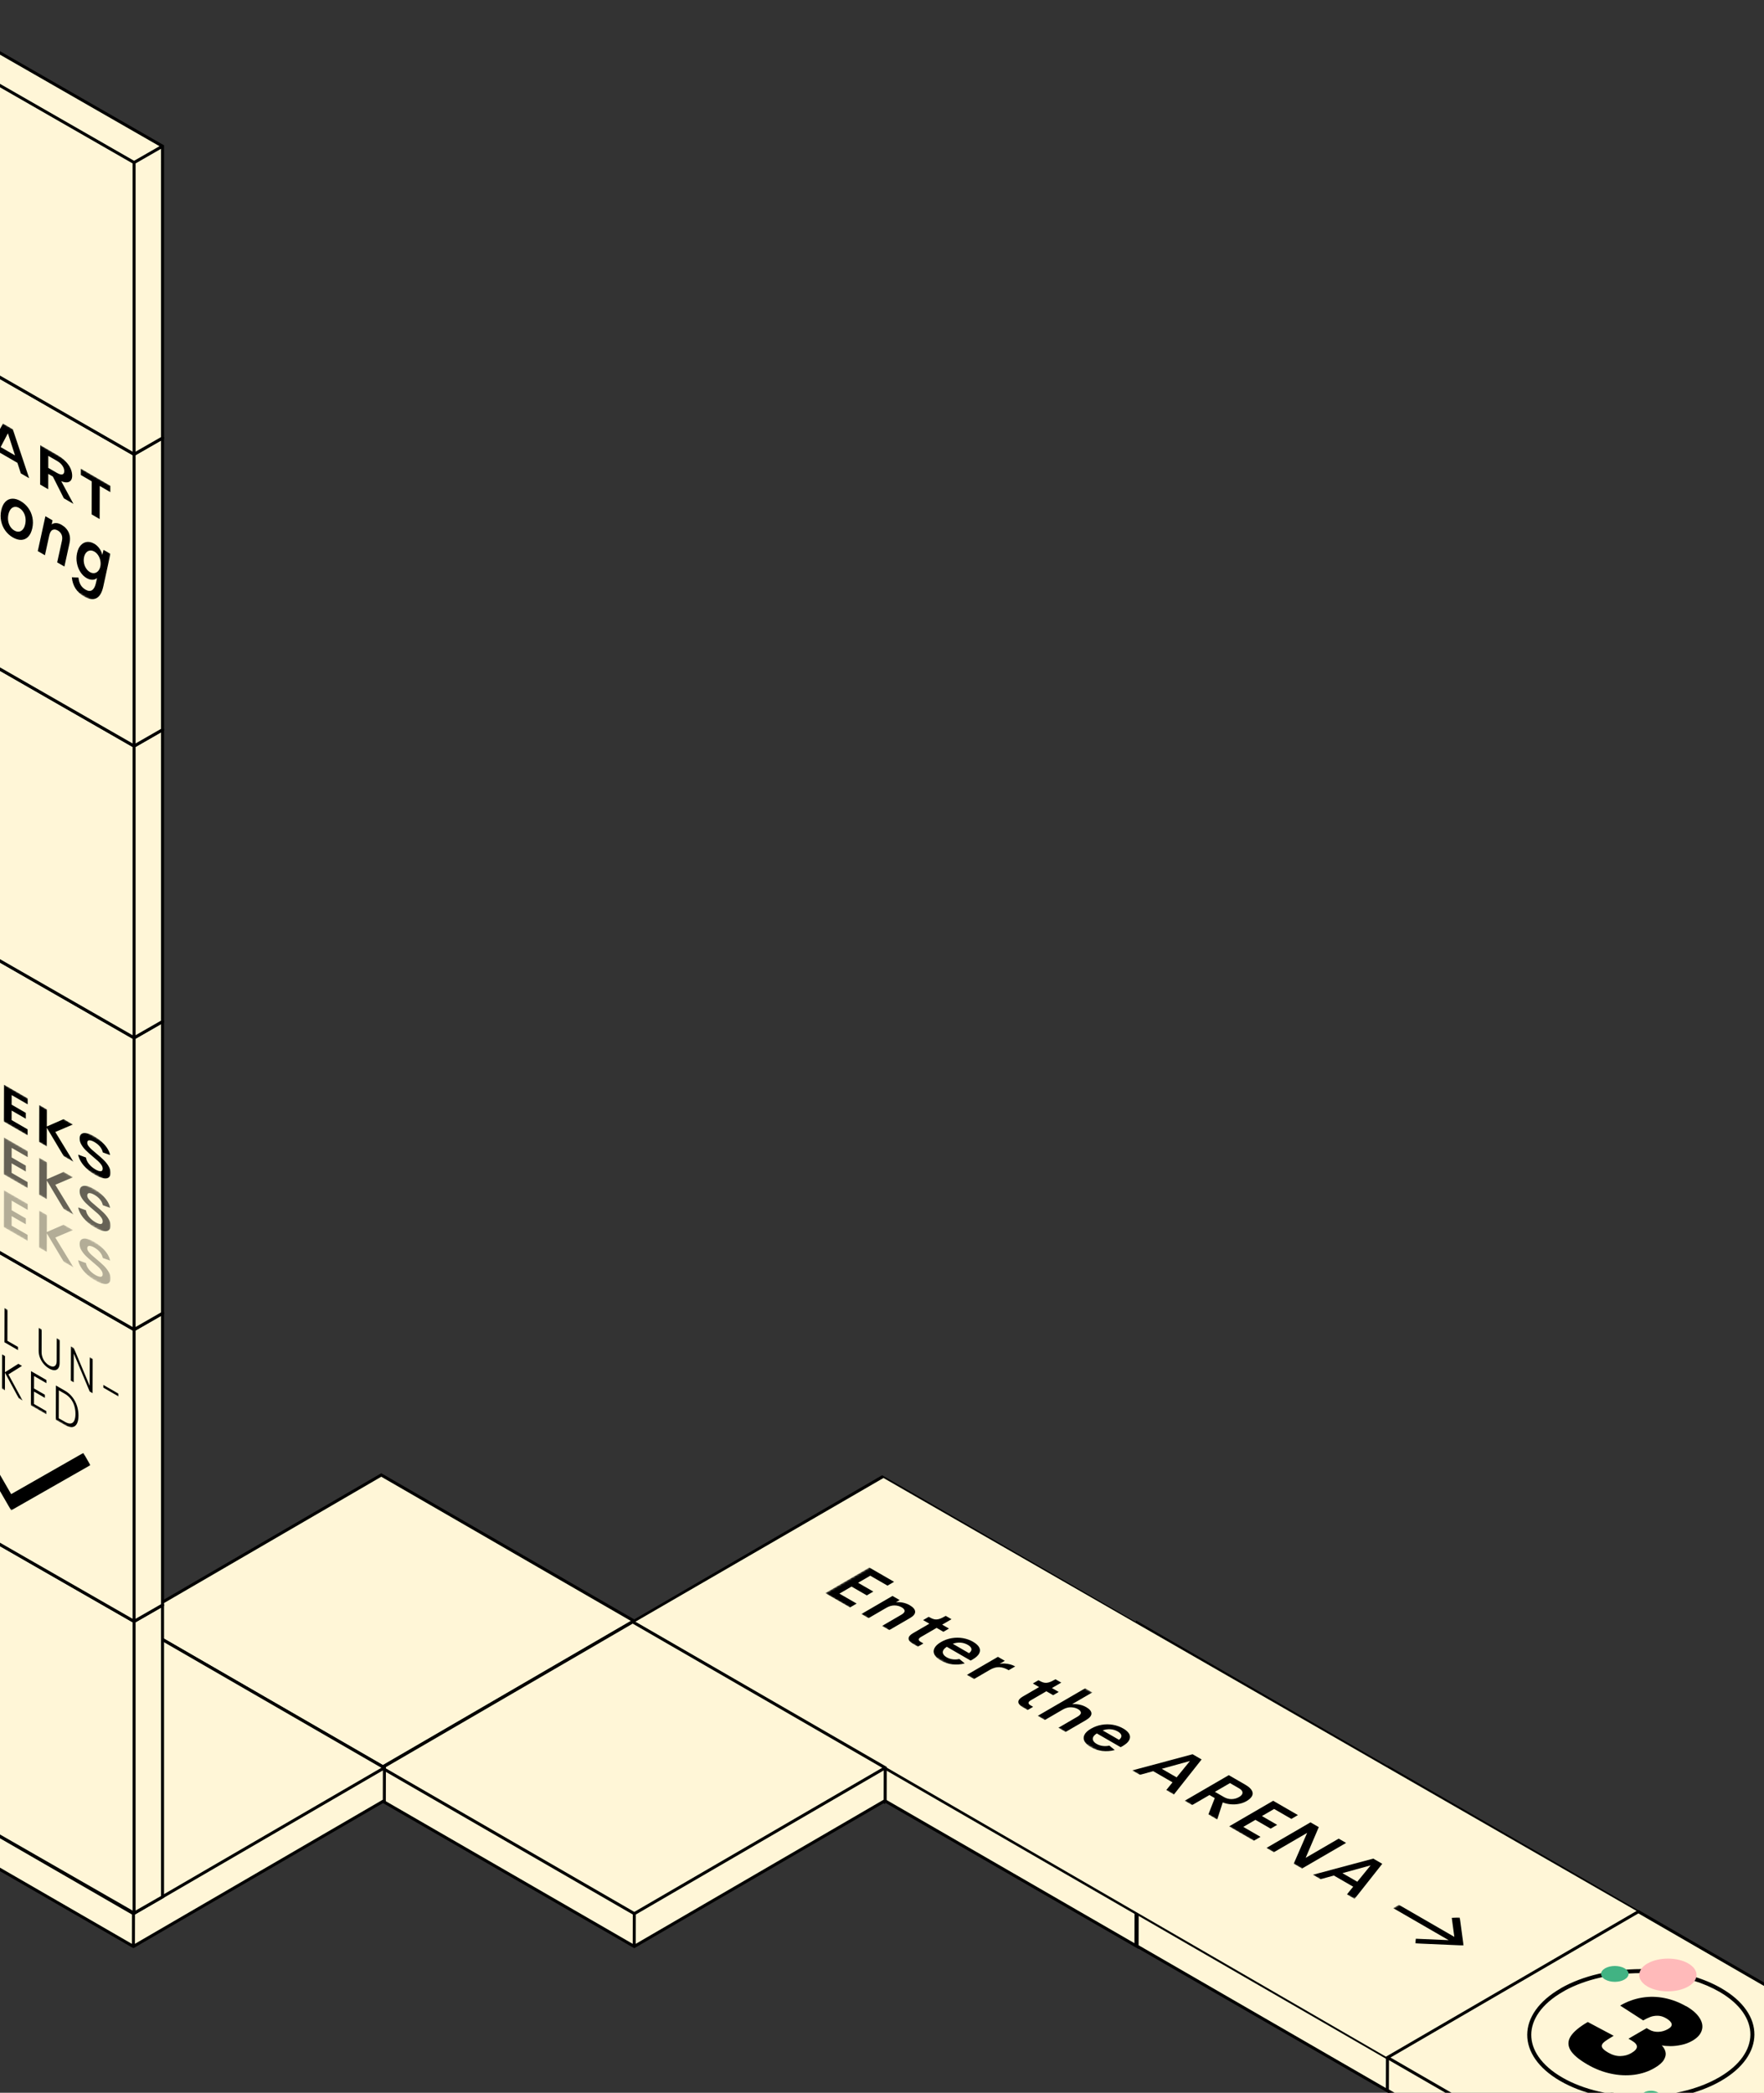 <svg width="100%" height="100%" viewBox="60 0 877 1040" fill="none" xmlns="http://www.w3.org/2000/svg">
<rect x="60" y="0" width="877" height="1040" fill="#333333" stroke="none"/>
<path d="M861.507 960.98L875.643 952.865L1000.8 1024.65L986.66 1032.77L861.507 960.98Z" fill="#FFF6D7"/>
<path d="M986.66 1032.77L1000.8 1024.65L1000.8 1169.65L986.662 1177.75L986.66 1032.77Z" fill="#FFF6D7"/>
<path d="M861.5 960.98L986.66 1032.77L986.662 1177.75L861.5 1105.97L861.5 960.98Z" fill="#FFF6D7"/>
<path fill-rule="evenodd" clip-rule="evenodd" d="M875.643 952L861.503 960.117L860.75 959.685V960.55L860 960.98L860.75 961.41L860.75 1106.4L986.662 1178.62L1001.55 1170.08L1001.55 1024.22L875.643 952ZM986.66 1031.91L863.014 960.98L875.643 953.729L999.298 1024.65L986.66 1031.91ZM1000.05 1025.95L1000.05 1169.21L987.412 1176.46L987.41 1033.21L1000.05 1025.95ZM985.91 1033.21L985.912 1176.46L862.25 1105.53L862.25 962.275L985.91 1033.21Z" fill="black"/>
<path d="M499.361 878.99L499.321 895.3L373.751 822.8L373.801 806.5L499.361 878.99Z" fill="#FFF6D7"/>
<path d="M625.361 950.99L625.321 967.3L499.751 894.8L499.801 878.5L625.361 950.99Z" fill="#FFF6D7"/>
<path d="M875.111 950.5L875.071 966.8L750.321 1039.3L750.361 1022.99L875.111 950.5Z" fill="#FFF6D7"/>
<path d="M750.361 1022.99L750.321 1039.3L624.751 966.8L624.801 950.5L750.361 1022.99Z" fill="#FFF6D7"/>
<path fill-rule="evenodd" clip-rule="evenodd" d="M498.55 733.133L624.486 805.851L623.736 807.15L498.553 734.867L375.298 806.498L499.053 877.946L499.055 877.203L624.055 949.37L624.055 949.203L750.36 1022.12L873.615 950.502L749.813 879.017L749.736 879.15L624.176 806.65L624.926 805.351L749.85 877.483L749.926 877.351L875.862 950.068L875.82 967.232L750.323 1040.17L626.069 968.427L626.068 968.597L500.07 895.85L500.068 896.597L373 823.232L373.053 806.068L498.55 733.133ZM498.61 879.422L374.547 807.797L374.503 822.368L498.575 894.003L498.61 879.422ZM500.503 894.368L624.005 965.674L624.049 951.099L500.547 879.797L500.503 894.368ZM626.073 966.697L749.575 1038L749.61 1023.42L626.109 952.121L626.073 966.697ZM751.11 1023.42L751.075 1037.99L874.322 966.368L874.358 951.805L751.11 1023.42Z" fill="black"/>
<path d="M874.251 950L749.751 1022.5L375.751 806L499.251 734.5L874.251 950Z" fill="#FFF6D7"/>
<path d="M1000.11 1022.5L1000.07 1038.8L875.321 1111.3L875.361 1094.99L1000.11 1022.5Z" fill="#FFF6D7"/>
<path d="M875.361 1094.99L875.321 1111.3L749.751 1038.8L749.801 1022.5L875.361 1094.99Z" fill="#FFF6D7"/>
<path d="M1000.11 1022.5L875.361 1094.99L749.801 1022.5L874.551 950L1000.11 1022.5Z" fill="#FFF6D7"/>
<path fill-rule="evenodd" clip-rule="evenodd" d="M874.55 949.133L1000.86 1022.07L1000.82 1039.23L875.323 1112.17L749 1039.23L749.053 1022.07L874.55 949.133ZM874.553 950.867L751.298 1022.5L875.36 1094.12L998.615 1022.5L874.553 950.867ZM999.358 1023.81L876.11 1095.42L876.075 1109.99L999.322 1038.37L999.358 1023.81ZM874.575 1110L874.61 1095.42L750.547 1023.8L750.503 1038.37L874.575 1110Z" fill="black"/>
<path d="M375.111 805.5L375.071 821.8L250.321 894.3L250.361 877.99L375.111 805.5Z" fill="#FFF6D7"/>
<path d="M250.361 877.99L250.321 894.3L124.751 821.8L124.801 805.5L250.361 877.99Z" fill="#FFF6D7"/>
<path d="M375.111 805.5L250.361 877.99L124.801 805.5L249.551 733L375.111 805.5Z" fill="#FFF6D7"/>
<path fill-rule="evenodd" clip-rule="evenodd" d="M249.55 732.133L375.862 805.068L375.82 822.232L250.323 895.167L124 822.232L124.053 805.068L249.55 732.133ZM249.553 733.867L126.298 805.498L250.36 877.123L373.615 805.502L249.553 733.867ZM374.358 806.805L251.11 878.422L251.075 892.995L374.322 821.368L374.358 806.805ZM249.575 893.003L249.61 878.422L125.547 806.797L125.503 821.368L249.575 893.003Z" fill="black"/>
<path d="M500.111 878.5L500.071 894.8L375.321 967.3L375.361 950.99L500.111 878.5Z" fill="#FFF6D7"/>
<path d="M375.361 950.99L375.321 967.3L249.751 894.8L249.801 878.5L375.361 950.99Z" fill="#FFF6D7"/>
<path d="M500.111 878.5L375.361 950.99L249.801 878.5L374.551 806L500.111 878.5Z" fill="#FFF6D7"/>
<path fill-rule="evenodd" clip-rule="evenodd" d="M374.55 805.133L500.862 878.068L500.82 895.232L375.323 968.167L249 895.232L249.053 878.068L374.55 805.133ZM374.553 806.867L251.298 878.498L375.36 950.123L498.615 878.502L374.553 806.867ZM499.358 879.805L376.11 951.422L376.075 965.995L499.322 894.368L499.358 879.805ZM374.575 966.003L374.61 951.422L250.547 879.797L250.503 894.368L374.575 966.003Z" fill="black"/>
<path d="M251.111 878.5L251.071 894.8L126.321 967.3L126.361 950.99L251.111 878.5Z" fill="#FFF6D7"/>
<path d="M126.361 950.99L126.321 967.3L0.751 894.8L0.801 878.5L126.361 950.99Z" fill="#FFF6D7"/>
<path d="M251.111 878.5L126.361 950.99L0.801 878.5L125.551 806L251.111 878.5Z" fill="#FFF6D7"/>
<path fill-rule="evenodd" clip-rule="evenodd" d="M125.55 805.133L251.862 878.068L251.82 895.232L126.323 968.167L0 895.232L0.053 878.068L125.55 805.133ZM125.553 806.867L2.298 878.498L126.36 950.123L249.615 878.502L125.553 806.867ZM250.358 879.805L127.11 951.422L127.075 965.995L250.322 894.368L250.358 879.805ZM125.575 966.003L125.61 951.422L1.547 879.797L1.503 894.368L125.575 966.003Z" fill="black"/>
<path d="M1.507 733.98L15.643 725.865L140.805 797.651L126.66 805.772L1.507 733.98Z" fill="#FFF6D7"/>
<path d="M126.66 805.772L140.805 797.651L140.803 942.648L126.662 950.755L126.66 805.772Z" fill="#FFF6D7"/>
<path d="M1.5 733.98L126.66 805.772L126.662 950.755L1.5 878.968L1.5 733.98Z" fill="#FFF6D7"/>
<path fill-rule="evenodd" clip-rule="evenodd" d="M15.643 725L1.503 733.117L0.75 732.685V733.55L1.52588e-05 733.98L0.75 734.41L0.75 879.403L126.662 951.619L141.553 943.083L141.555 797.217L15.643 725ZM126.66 804.907L3.014 733.98L15.643 726.729L139.298 797.652L126.66 804.907ZM140.055 798.947L140.053 942.214L127.412 949.46L127.41 806.206L140.055 798.947ZM125.91 806.206L125.912 949.46L2.25 878.534L2.25 735.275L125.91 806.206Z" fill="black"/>
<path d="M1.507 588.98L15.643 580.865L140.805 652.651L126.66 660.772L1.507 588.98Z" fill="#FFF6D7"/>
<path d="M126.66 660.772L140.805 652.651L140.803 797.648L126.662 805.755L126.66 660.772Z" fill="#FFF6D7"/>
<path d="M1.5 588.98L126.66 660.772L126.662 805.755L1.5 733.968L1.5 588.98Z" fill="#FFF6D7"/>
<path fill-rule="evenodd" clip-rule="evenodd" d="M15.643 580L1.503 588.117L0.75 587.685V588.55L1.52588e-05 588.98L0.75 589.41L0.75 734.403L126.662 806.619L141.553 798.083L141.555 652.217L15.643 580ZM126.66 659.907L3.014 588.98L15.643 581.729L139.298 652.652L126.66 659.907ZM140.055 653.947L140.053 797.214L127.412 804.46L127.41 661.206L140.055 653.947ZM125.91 661.206L125.912 804.46L2.25 733.534L2.25 590.275L125.91 661.206Z" fill="black"/>
<path d="M1.507 443.98L15.643 435.865L140.805 507.651L126.66 515.772L1.507 443.98Z" fill="#FFF6D7"/>
<path d="M126.66 515.772L140.805 507.651L140.803 652.648L126.662 660.755L126.66 515.772Z" fill="#FFF6D7"/>
<path d="M1.5 443.98L126.66 515.772L126.662 660.755L1.5 588.968L1.5 443.98Z" fill="#FFF6D7"/>
<path fill-rule="evenodd" clip-rule="evenodd" d="M15.643 435L1.503 443.117L0.75 442.685V443.55L1.52588e-05 443.98L0.75 444.41L0.75 589.403L126.662 661.619L141.553 653.083L141.555 507.217L15.643 435ZM126.66 514.907L3.014 443.98L15.643 436.729L139.298 507.652L126.66 514.907ZM140.055 508.947L140.053 652.214L127.412 659.46L127.41 516.206L140.055 508.947ZM125.91 516.206L125.912 659.46L2.25 588.534L2.25 445.275L125.91 516.206Z" fill="black"/>
<path d="M1.507 298.98L15.643 290.865L140.805 362.651L126.66 370.772L1.507 298.98Z" fill="#FFF6D7"/>
<path d="M126.66 370.772L140.805 362.651L140.803 507.648L126.662 515.755L126.66 370.772Z" fill="#FFF6D7"/>
<path d="M1.5 298.98L126.66 370.772L126.662 515.755L1.5 443.968L1.5 298.98Z" fill="#FFF6D7"/>
<path fill-rule="evenodd" clip-rule="evenodd" d="M15.643 290L1.503 298.117L0.75 297.685V298.55L1.52588e-05 298.98L0.75 299.41L0.75 444.403L126.662 516.619L141.553 508.083L141.555 362.217L15.643 290ZM126.66 369.907L3.014 298.98L15.643 291.729L139.298 362.652L126.66 369.907ZM140.055 363.947L140.053 507.214L127.412 514.46L127.41 371.206L140.055 363.947ZM125.91 371.206L125.912 514.46L2.25 443.534L2.25 300.275L125.91 371.206Z" fill="black"/>
<path d="M1.507 153.98L15.643 145.865L140.805 217.651L126.66 225.772L1.507 153.98Z" fill="#FFF6D7"/>
<path d="M126.66 225.772L140.805 217.651L140.803 362.648L126.662 370.755L126.66 225.772Z" fill="#FFF6D7"/>
<path d="M1.5 153.98L126.66 225.772L126.662 370.755L1.5 298.968L1.5 153.98Z" fill="#FFF6D7"/>
<path fill-rule="evenodd" clip-rule="evenodd" d="M15.643 145L1.503 153.117L0.75 152.685V153.55L1.52588e-05 153.98L0.75 154.41L0.75 299.403L126.662 371.619L141.553 363.083L141.555 217.217L15.643 145ZM126.66 224.907L3.014 153.98L15.643 146.729L139.298 217.652L126.66 224.907ZM140.055 218.947L140.053 362.214L127.412 369.46L127.41 226.206L140.055 218.947ZM125.91 226.206L125.912 369.46L2.25 298.534L2.25 155.275L125.91 226.206Z" fill="black"/>
<path d="M1.507 8.98L15.643 0.865L140.805 72.651L126.66 80.772L1.507 8.98Z" fill="#FFF6D7"/>
<path d="M126.66 80.772L140.805 72.651L140.803 217.648L126.662 225.755L126.66 80.772Z" fill="#FFF6D7"/>
<path d="M1.5 8.98L126.66 80.772L126.662 225.755L1.5 153.968L1.5 8.98Z" fill="#FFF6D7"/>
<path fill-rule="evenodd" clip-rule="evenodd" d="M15.643 0L1.503 8.117L0.75 7.685V8.55L1.52588e-05 8.98L0.75 9.41L0.75 154.403L126.662 226.619L141.553 218.083L141.555 72.217L15.643 0ZM126.66 79.907L3.014 8.98L15.643 1.729L139.298 72.652L126.66 79.907ZM140.055 73.947L140.053 217.214L127.412 224.46L127.41 81.206L140.055 73.947ZM125.91 81.206L125.912 224.46L2.25 153.534L2.25 10.275L125.91 81.206Z" fill="black"/>
<path fill-rule="evenodd" clip-rule="evenodd" d="M837.956 989.244C848.39 983.553 861.862 980.622 875.458 980.546C875.511 981.33 875.715 982.109 876.069 982.856C876.818 984.437 878.18 985.767 879.96 986.789C882.687 988.369 886.139 989.102 889.487 989.102C892.837 989.102 896.298 988.368 899.044 986.79L899.047 986.789C900.24 986.1 901.259 985.274 902.03 984.321C906.658 985.756 910.964 987.594 914.825 989.825C925.453 995.976 930.278 1003.75 930.234 1011.11C930.19 1018.47 925.263 1026.25 914.561 1032.41C903.874 1038.56 889.769 1041.69 875.573 1041.69C861.378 1041.69 847.309 1038.56 836.691 1032.41L836.69 1032.41C826.074 1026.27 821.247 1018.5 821.289 1011.14C821.331 1003.77 826.252 995.995 836.952 989.85L837.956 989.274V989.244ZM901.166 981.975C906.468 983.504 911.414 985.544 915.826 988.094C937.815 1000.82 937.681 1021.42 915.558 1034.14C893.435 1046.87 857.678 1046.87 835.689 1034.14C813.722 1021.44 813.834 1000.82 835.956 988.116V988.072C846.94 981.771 861.287 978.596 875.654 978.546C876.353 978.543 877.052 978.548 877.751 978.56C877.493 979.215 877.398 979.888 877.466 980.556C877.634 982.197 878.79 983.812 880.959 985.056C885.66 987.783 893.302 987.783 898.047 985.056C899.584 984.17 900.631 983.105 901.166 981.975Z" fill="black"/>
<path d="M876.008 1041.8C876.004 1040.27 878.145 1039.02 880.79 1039.01C883.435 1039.01 885.583 1040.24 885.588 1041.77C885.592 1043.3 883.451 1044.55 880.806 1044.56C878.16 1044.56 876.012 1043.33 876.008 1041.8Z" fill="#41B383"/>
<path d="M879.174 975.697C877.204 976.812 875.917 978.186 875.339 979.638C874.262 982.284 875.523 985.162 879.121 987.237C884.663 990.401 893.672 990.401 899.267 987.237C901.079 986.2 902.313 984.955 902.944 983.632C904.257 980.909 903.049 977.849 899.319 975.722C893.777 972.533 884.742 972.533 879.174 975.722V975.697Z" fill="#FFBABA"/>
<path d="M865.005 1052.16C862.332 1053.69 862.332 1056.19 865.005 1057.72C867.678 1059.25 871.978 1059.27 874.652 1057.72C877.325 1056.17 877.347 1053.69 874.674 1052.16C872.001 1050.63 867.701 1050.6 865.005 1052.16Z" fill="#3658D3"/>
<path d="M858.005 978.156C855.332 979.685 855.332 982.191 858.005 983.72C860.678 985.25 864.978 985.272 867.652 983.72C870.325 982.169 870.347 979.685 867.674 978.156C865.001 976.626 860.701 976.604 858.005 978.156Z" fill="#41B383"/>
<mask id="mask0_170_1198" style="mask-type:luminance" maskUnits="userSpaceOnUse" x="470" y="778" width="288" height="166">
<path d="M470 791.87L493.87 778L757.03 929.94L733.16 943.81L470 791.87Z" fill="white"/>
</mask>
<g mask="url(#mask0_170_1198)">
<path d="M504.5 786.09L492.18 778.98L470.29 791.7L482.61 798.81L485.89 796.9L477.33 791.96L483.36 788.45L490.94 792.83L494.18 790.94L486.61 786.57L492.67 783.05L501.23 787.99L504.5 786.09Z" fill="black"/>
<path d="M512.28 797.71C511.28 797.13 510.19 796.72 509.01 796.46C507.82 796.21 506.64 796.13 505.44 796.22L507.27 795.16L503.71 793.11L488.26 802.09L491.82 804.14L500.69 798.98C502.05 798.2 503.39 797.82 504.72 797.83C506.04 797.84 507.25 798.16 508.32 798.78C509.22 799.3 509.68 799.87 509.73 800.51C509.78 801.15 509.25 801.78 508.15 802.42L498.53 808.01L502.12 810.08L512.51 804.04C514.21 803.05 515.03 802 514.97 800.89C514.92 799.78 514.02 798.72 512.27 797.71" fill="black"/>
<path d="M533.05 804.67L530.2 803.02C528.87 803.79 527.77 804.31 526.91 804.56C526.06 804.81 525.24 804.85 524.48 804.69C523.72 804.52 522.79 804.12 521.71 803.5L518.94 805.11L522.04 806.9L513.88 811.64C512.45 812.47 511.73 813.35 511.72 814.26C511.72 815.17 512.42 816.03 513.82 816.84L516.35 818.3L519.08 816.71L517.68 815.9C517.07 815.55 516.77 815.17 516.78 814.75C516.78 814.33 517.14 813.92 517.85 813.51L525.65 808.98L529.03 810.93L531.8 809.32L528.42 807.37L533.06 804.68" fill="black"/>
<path d="M533.68 816.88C535.03 816.4 536.35 816.21 537.63 816.32C538.91 816.43 540.1 816.8 541.2 817.44C542.24 818.04 542.83 818.7 542.96 819.41C543.09 820.13 542.69 820.84 541.78 821.56L533.68 816.88ZM543.81 815.9C542.27 815.01 540.59 814.41 538.75 814.09C536.91 813.77 535.06 813.77 533.18 814.09C531.3 814.4 529.53 815.04 527.86 816C526.19 816.96 525.11 817.99 524.57 819.08C524.03 820.17 524.04 821.24 524.61 822.31C525.18 823.38 526.26 824.37 527.86 825.29C529.46 826.21 531.39 826.85 533.48 827.09C535.57 827.33 537.62 827.18 539.64 826.63L536.95 824.44C535.82 824.69 534.71 824.74 533.62 824.59C532.53 824.45 531.55 824.12 530.69 823.62C529.87 823.15 529.3 822.63 528.99 822.05C528.66 821.47 528.63 820.87 528.9 820.24C529.17 819.6 529.78 818.99 530.73 818.39L542.55 825.22L543.48 824.73C545.19 823.73 546.31 822.72 546.83 821.67C547.35 820.63 547.35 819.62 546.81 818.64C546.26 817.66 545.27 816.76 543.8 815.91" fill="black"/>
<path d="M564.72 828.14C563.99 827.72 563.17 827.38 562.26 827.14C561.35 826.9 560.44 826.75 559.51 826.7C558.59 826.65 557.75 826.7 557 826.84L559.56 825.35L556.13 823.37L540.68 832.35L544.25 834.41L552.13 829.83C553.75 828.89 555.31 828.44 556.8 828.5C558.29 828.56 559.85 829.06 561.49 830.01L564.71 828.14" fill="black"/>
<path d="M587.61 836.17L584.75 834.52C583.42 835.29 582.33 835.81 581.47 836.06C580.62 836.31 579.8 836.35 579.04 836.19C578.28 836.02 577.35 835.62 576.27 835L573.5 836.61L576.6 838.4L568.44 843.14C567.01 843.97 566.29 844.85 566.28 845.76C566.28 846.67 566.98 847.53 568.38 848.34L570.91 849.8L573.64 848.21L572.24 847.4C571.63 847.05 571.33 846.67 571.34 846.25C571.34 845.83 571.7 845.42 572.41 845.01L580.21 840.48L583.59 842.43L586.36 840.82L582.98 838.87L587.62 836.18" fill="black"/>
<path d="M603.07 841.05L599.51 839L575.93 852.7L579.49 854.75L588.36 849.59C589.74 848.8 591.1 848.41 592.42 848.44C593.75 848.47 594.93 848.77 595.95 849.36C596.88 849.89 597.35 850.48 597.38 851.13C597.42 851.78 596.83 852.44 595.66 853.12L586.2 858.62L589.79 860.69L599.86 854.84C601.7 853.77 602.62 852.67 602.62 851.55C602.62 850.43 601.77 849.38 600.09 848.41C599.04 847.8 597.9 847.37 596.68 847.12C595.46 846.87 594.23 846.79 592.99 846.9L603.06 841.05" fill="black"/>
<path d="M608.24 859.93C609.59 859.44 610.9 859.26 612.19 859.37C613.47 859.48 614.66 859.85 615.76 860.49C616.8 861.09 617.39 861.75 617.52 862.46C617.64 863.18 617.25 863.89 616.34 864.61L608.24 859.94M618.37 858.96C616.84 858.08 615.15 857.47 613.32 857.15C611.49 856.83 609.62 856.83 607.75 857.15C605.87 857.46 604.1 858.1 602.43 859.06C600.76 860.02 599.67 861.05 599.14 862.13C598.6 863.22 598.62 864.3 599.19 865.36C599.76 866.43 600.84 867.42 602.44 868.34C604.04 869.26 605.97 869.9 608.06 870.14C610.15 870.38 612.2 870.23 614.22 869.68L611.53 867.49C610.4 867.74 609.29 867.79 608.2 867.64C607.1 867.49 606.13 867.17 605.26 866.67C604.45 866.2 603.87 865.68 603.56 865.1C603.24 864.52 603.21 863.92 603.47 863.29C603.75 862.66 604.35 862.04 605.31 861.44L617.13 868.26L618.07 867.77C619.78 866.77 620.9 865.76 621.42 864.71C621.94 863.66 621.93 862.65 621.4 861.68C620.86 860.71 619.86 859.8 618.39 858.95" fill="black"/>
<path d="M637.59 879.01L651.6 875.14L644.98 883.27L637.59 879.01ZM657.4 874.37L652.92 871.78L622.9 879.81L626.72 882.01L633.33 880.19L642.94 885.74L639.82 889.58L643.63 891.78L657.39 874.37" fill="black"/>
<path d="M664.01 890.46L671.5 886.11L675.98 888.7C676.78 889.16 677.31 889.65 677.56 890.16C677.8 890.67 677.79 891.17 677.52 891.67C677.24 892.17 676.73 892.62 676.01 893.04C674.86 893.71 673.63 894.05 672.31 894.07C670.98 894.09 669.71 893.75 668.5 893.05L664.02 890.46M679.05 886.87L670.9 882.17L649.01 894.89L652.72 897.03L661.3 892.04L663.94 893.57L660.77 901.68L665.16 904.21L667.9 895.71C669.18 896.22 670.53 896.54 671.95 896.65C673.38 896.77 674.76 896.69 676.11 896.41C677.46 896.14 678.66 895.69 679.73 895.07C681.05 894.3 681.95 893.48 682.44 892.59C682.93 891.71 682.91 890.77 682.38 889.8C681.85 888.82 680.74 887.85 679.05 886.87Z" fill="black"/>
<path d="M705.28 902.01L692.97 894.9L671.08 907.62L683.39 914.74L686.68 912.83L678.12 907.88L684.15 904.38L691.72 908.75L694.96 906.87L687.39 902.49L693.45 898.97L702.02 903.91L705.28 902.01Z" fill="black"/>
<path d="M729.23 915.84L725.55 913.71L709.13 923.26L715.65 908L711.53 905.62L689.64 918.34L693.32 920.47L709.86 910.86L703.2 926.17L707.33 928.56L729.23 915.84Z" fill="black"/>
<path d="M727.41 930.87L741.42 927L734.8 935.13L727.41 930.87ZM747.22 926.23L742.74 923.64L712.72 931.67L716.54 933.87L723.15 932.05L732.76 937.6L729.64 941.43L733.46 943.63L747.22 926.22" fill="black"/>
</g>
<path d="M898.318 997.04C894.885 995.057 891.303 993.693 887.572 992.947C883.841 992.2 880.089 992.115 876.337 992.733C872.563 993.352 868.96 994.652 865.485 996.678L876.934 1004.05C878.17 1003.33 879.385 1002.75 880.494 1002.33C881.624 1001.9 882.861 1001.71 884.204 1001.73C885.568 1001.75 886.933 1002.18 888.34 1002.99C889.918 1003.91 890.813 1004.82 891.069 1005.72C891.325 1006.63 890.728 1007.51 889.278 1008.34C887.828 1009.17 886.229 1009.66 884.545 1009.73C882.839 1009.79 881.326 1009.43 880.004 1008.66L878.661 1007.89L869.621 1013.14L871.156 1014.03C872.925 1015.06 873.821 1016.06 873.821 1017.1C873.821 1018.13 872.904 1019.21 871.007 1020.3C869.365 1021.26 867.553 1021.73 865.591 1021.77C863.63 1021.81 861.583 1021.24 859.494 1020.02C857.66 1018.96 856.637 1018.02 856.423 1017.19C856.21 1016.36 856.573 1015.57 857.489 1014.82C858.385 1014.08 859.984 1013.03 862.265 1011.69L849.388 1004.84C845.166 1007.3 842.352 1009.66 840.902 1011.92C839.453 1014.18 839.41 1016.46 840.732 1018.77C842.075 1021.07 844.911 1023.46 849.239 1025.97C852.97 1028.13 856.829 1029.64 860.815 1030.49C864.802 1031.37 868.661 1031.54 872.435 1031.07C876.187 1030.58 879.577 1029.45 882.626 1027.66C884.907 1026.33 886.464 1024.97 887.253 1023.58C888.063 1022.2 888.319 1020.92 888.02 1019.7C887.743 1018.49 887.103 1017.4 886.144 1016.46C887.317 1016.7 888.788 1016.83 890.536 1016.83C892.263 1016.83 894.118 1016.61 896.058 1016.19C897.977 1015.78 899.789 1015.1 901.452 1014.12C903.904 1012.69 905.439 1011 906.057 1009.02C906.697 1007.06 906.356 1005.01 905.012 1002.88C903.691 1000.77 901.452 998.788 898.297 996.955" fill="black"/>
<g clip-path="url(#clip0_170_1198)">
<mask id="mask1_170_1198" style="mask-type:luminance" maskUnits="userSpaceOnUse" x="743" y="941" width="56" height="33">
<path d="M743 953.86L765.14 941L798.7 960.38L776.56 973.24L743 953.86Z" fill="white"/>
</mask>
<g mask="url(#mask1_170_1198)">
<path d="M785.75 952.9L781.77 953.08L783.04 962.53L755.48 946.61L752.65 948.25L780.22 964.17L763.91 963.46L763.62 965.77L784.56 966.68L787.63 966.81L787.39 965.04L785.75 952.9Z" fill="black"/>
</g>
</g>
<g clip-path="url(#clip1_170_1198)">
<mask id="mask2_170_1198" style="mask-type:luminance" maskUnits="userSpaceOnUse" x="16" y="184" width="99" height="120">
<path d="M16 246.763L16.178 184L115 241.237L114.821 304L16 246.763Z" fill="white"/>
</mask>
<g mask="url(#mask2_170_1198)">
<path d="M24.583 188.861C23.142 188.03 21.841 187.492 20.668 187.249C19.507 187.019 18.589 187.121 17.913 187.582C17.237 188.03 16.893 188.849 16.893 190.026C16.893 191.139 17.199 192.226 17.824 193.301C18.448 194.375 19.226 195.36 20.132 196.269C21.05 197.177 22.236 198.239 23.664 199.441C24.94 200.516 25.934 201.373 26.636 202.013C27.337 202.652 27.924 203.33 28.396 204.021C28.88 204.725 29.123 205.39 29.11 206.043C29.11 206.938 28.74 207.386 28.026 207.411C27.299 207.411 26.381 207.117 25.259 206.465C23.919 205.697 22.797 204.738 21.892 203.612C20.986 202.486 20.438 201.335 20.259 200.132L16.14 198.597C16.37 199.889 16.905 201.194 17.722 202.486C18.538 203.778 19.584 205.032 20.859 206.196C22.134 207.36 23.55 208.409 25.118 209.305C26.687 210.2 27.975 210.75 29.199 211.045C30.436 211.339 31.431 211.275 32.158 210.827C32.897 210.392 33.267 209.522 33.28 208.217C33.28 207.002 32.936 205.812 32.234 204.648C31.533 203.484 30.678 202.422 29.684 201.437C28.689 200.465 27.414 199.339 25.896 198.06C24.723 197.087 23.83 196.333 23.205 195.744C22.58 195.168 22.045 194.593 21.624 193.991C21.19 193.403 20.986 192.827 20.986 192.29C20.986 191.42 21.356 190.972 22.083 190.959C22.823 190.959 23.715 191.254 24.825 191.893C25.985 192.571 26.955 193.377 27.733 194.311C28.511 195.258 29.021 196.281 29.25 197.394L33.127 198.789C32.846 197.484 32.298 196.205 31.456 194.976C30.627 193.748 29.607 192.61 28.434 191.573C27.248 190.537 25.973 189.629 24.608 188.836" fill="black"/>
<path d="M51.937 204.968L37.131 196.384L37.119 199.531L42.539 202.665L42.488 219.117L46.479 221.433L46.53 204.981L51.925 208.115L51.937 204.968Z" fill="black"/>
<path d="M60.329 222.175L63.925 215.318L67.47 226.32L60.316 222.175M66.374 213.322L61.489 210.495L53.276 225.36L57.383 227.74L59.105 224.478L68.669 230.017L70.352 235.249L74.484 237.642L66.361 213.322" fill="black"/>
<path d="M83.998 232.512V226.537L88.308 229.019C89.482 229.697 90.387 230.49 91.012 231.411C91.637 232.333 91.943 233.215 91.943 234.111C91.943 235.006 91.624 235.595 90.999 235.761C90.374 235.94 89.469 235.672 88.283 234.994L83.998 232.512ZM88.232 225.987L80.006 221.215L79.955 240.802L83.972 243.13L83.998 235.505L86.281 236.823L91.739 247.633L96.508 250.397L90.438 239.113C91.535 239.574 92.491 239.765 93.32 239.701C94.149 239.638 94.774 239.318 95.22 238.755C95.667 238.205 95.871 237.437 95.883 236.49C95.883 235.288 95.629 234.098 95.106 232.883C94.583 231.667 93.754 230.478 92.606 229.301C91.471 228.124 90.03 227.023 88.257 226" fill="black"/>
<path d="M115 241.492L100.194 232.908L100.181 236.055L105.588 239.19L105.55 255.629L109.542 257.944L109.593 241.505L114.987 244.64L115 241.492Z" fill="black"/>
<path d="M27.809 216.367C26.483 215.599 25.22 215.164 24.034 215.1C22.848 215.036 21.828 215.343 20.974 216.034C20.119 216.738 19.545 217.812 19.214 219.296C18.908 220.703 18.946 222.008 19.328 223.224C19.711 224.439 20.272 225.527 21.012 226.499C21.764 227.471 22.733 228.558 23.958 229.787C25.055 230.887 25.883 231.77 26.47 232.435C27.057 233.113 27.516 233.842 27.835 234.622C28.166 235.403 28.243 236.196 28.064 237.015C27.822 238.128 27.299 238.767 26.521 238.934C25.743 239.087 24.825 238.87 23.805 238.281C22.568 237.565 21.611 236.593 20.948 235.364C20.272 234.124 20.004 232.78 20.132 231.309L16.076 230.158C15.987 231.744 16.204 233.266 16.727 234.75C17.25 236.222 18.053 237.578 19.099 238.793C20.157 240.021 21.394 241.032 22.848 241.876C24.213 242.669 25.526 243.143 26.789 243.283C28.039 243.424 29.123 243.143 30.041 242.452C30.959 241.761 31.609 240.597 31.954 238.959C32.285 237.437 32.222 236.017 31.788 234.699C31.342 233.382 30.704 232.192 29.901 231.168C29.084 230.132 28.026 228.968 26.725 227.65C25.73 226.665 24.978 225.872 24.442 225.271C23.919 224.682 23.511 224.042 23.205 223.377C22.899 222.712 22.823 222.047 22.976 221.369C23.218 220.281 23.728 219.654 24.519 219.501C25.309 219.347 26.202 219.552 27.223 220.141C28.294 220.767 29.123 221.586 29.709 222.61C30.296 223.633 30.564 224.836 30.513 226.192L34.313 227.19C34.364 225.603 34.122 224.119 33.548 222.738C32.987 221.356 32.196 220.128 31.201 219.053C30.207 217.979 29.072 217.07 27.822 216.354" fill="black"/>
<path d="M45.115 228.93L42.271 227.279C41.939 228.776 41.595 229.825 41.225 230.439C40.868 231.066 40.396 231.36 39.848 231.335C39.287 231.309 38.509 231.002 37.488 230.414L36.761 233.714L39.644 235.377L37.705 244.23C37.348 245.868 37.437 247.352 37.986 248.695C38.534 250.038 39.465 251.087 40.804 251.855L43.266 253.288L43.98 250L42.666 249.245C42.105 248.925 41.71 248.478 41.48 247.889C41.251 247.313 41.225 246.635 41.391 245.842L43.227 237.463L46.326 239.254L47.04 235.953L43.941 234.162L45.089 228.904" fill="black"/>
<path d="M59.755 243.091C59.079 242.695 58.39 242.452 57.714 242.375C57.026 242.286 56.401 242.337 55.827 242.516C55.253 242.695 54.781 243.002 54.424 243.399L55.049 240.584L51.619 238.601L47.831 255.936L51.414 258.008L53.328 249.296C53.595 248.068 53.978 247.185 54.462 246.648C54.947 246.111 55.572 245.88 56.286 245.957C57 246.021 57.88 246.341 58.913 246.942L59.768 243.079" fill="black"/>
<path d="M67.1 263.625C66.297 263.164 65.647 262.512 65.111 261.693C64.588 260.861 64.231 259.927 64.065 258.866C63.9 257.817 63.938 256.729 64.18 255.629C64.422 254.541 64.818 253.659 65.353 253.019C65.889 252.379 66.527 252.008 67.266 251.906C67.993 251.804 68.746 251.983 69.536 252.443C70.327 252.904 71.028 253.569 71.564 254.401C72.112 255.245 72.469 256.179 72.635 257.241C72.801 258.303 72.775 259.377 72.533 260.478C72.291 261.591 71.895 262.46 71.347 263.1C70.799 263.74 70.161 264.111 69.421 264.2C68.682 264.29 67.904 264.098 67.088 263.625M70.314 249.053C68.822 248.183 67.406 247.774 66.08 247.825C64.754 247.876 63.619 248.388 62.663 249.373C61.706 250.345 61.03 251.753 60.622 253.569C60.214 255.411 60.201 257.215 60.571 258.955C60.928 260.708 61.617 262.281 62.624 263.676C63.632 265.083 64.882 266.209 66.361 267.066C67.84 267.923 69.268 268.345 70.595 268.294C71.921 268.243 73.056 267.731 74.013 266.746C74.969 265.774 75.645 264.354 76.053 262.499C76.461 260.669 76.474 258.891 76.117 257.164C75.76 255.424 75.071 253.851 74.064 252.456C73.056 251.049 71.793 249.923 70.301 249.053" fill="black"/>
<path d="M90.629 260.823C89.698 260.286 88.793 259.991 87.951 259.953C87.11 259.915 86.357 260.132 85.694 260.605L86.128 258.597L82.57 256.537L78.782 273.872L82.34 275.932L84.483 266.106C84.827 264.597 85.375 263.676 86.153 263.33C86.931 262.985 87.811 263.1 88.78 263.663C89.584 264.123 90.196 264.789 90.591 265.659C90.987 266.516 91.05 267.539 90.795 268.729L88.436 279.475L92.019 281.548L94.57 269.88C94.991 267.961 94.851 266.222 94.162 264.648C93.46 263.074 92.287 261.795 90.617 260.823" fill="black"/>
<path d="M104.708 284.311C103.969 283.876 103.331 283.262 102.808 282.456C102.285 281.663 101.928 280.755 101.75 279.77C101.571 278.785 101.571 277.825 101.788 276.878C101.992 275.919 102.362 275.151 102.885 274.576C103.408 274 104.033 273.68 104.734 273.591C105.448 273.514 106.188 273.693 106.94 274.128C107.693 274.563 108.33 275.202 108.84 275.996C109.363 276.814 109.72 277.71 109.899 278.695C110.077 279.68 110.077 280.627 109.873 281.561C109.669 282.469 109.299 283.224 108.777 283.8C108.241 284.362 107.629 284.708 106.915 284.81C106.201 284.9 105.461 284.746 104.708 284.311ZM106.825 270.2C105.627 269.497 104.428 269.215 103.255 269.33C102.094 269.458 101.061 269.996 100.181 270.942C99.301 271.889 98.676 273.207 98.319 274.87C97.95 276.533 97.924 278.183 98.243 279.846C98.549 281.497 99.135 282.981 99.99 284.286C100.832 285.591 101.865 286.588 103.051 287.279C104.033 287.842 104.989 288.124 105.92 288.111C106.864 288.111 107.629 287.817 108.241 287.254L107.718 289.646C107.323 291.463 106.685 292.678 105.792 293.266C104.913 293.868 103.803 293.778 102.464 292.998C101.431 292.397 100.628 291.603 100.079 290.644C99.518 289.672 99.161 288.456 99.008 287.023L95.718 286.87C96.1 291.117 98.141 294.315 101.852 296.452C104.211 297.821 106.213 298.102 107.858 297.309C109.504 296.516 110.677 294.559 111.365 291.411L114.898 275.228L111.48 273.258L110.843 275.778C110.613 274.665 110.154 273.591 109.44 272.58C108.713 271.569 107.846 270.763 106.825 270.175" fill="black"/>
</g>
</g>
<mask id="mask3_170_1198" style="mask-type:luminance" maskUnits="userSpaceOnUse" x="10" y="464" width="39" height="58">
<path d="M10 502.919L10.114 464L49 483.081L48.868 522L10 502.919Z" fill="white"/>
</mask>
<g mask="url(#mask3_170_1198)">
<path d="M18.719 493.563L33.075 481.233L33.018 500.572L18.719 493.563ZM42.191 479.722L29.633 473.565L10.038 489.287V495.395L32.999 506.664V514.187L42.059 518.64V511.117L48.906 514.461V508.368L42.097 505.024L42.172 479.722" fill="black"/>
</g>
<mask id="mask4_170_1198" style="mask-type:luminance" maskUnits="userSpaceOnUse" x="10" y="535" width="105" height="80">
<path d="M10 553.885L10.055 535.055L115 595.645L114.945 614.475L10 553.885Z" fill="white"/>
</mask>
<g mask="url(#mask4_170_1198)">
<path d="M39.46 552.27L35.567 550.02L31.135 561.781L26.373 544.719L23.142 542.855L18.283 554.354L13.976 537.554L10.055 535.29L15.605 556.867L20.354 559.6L24.744 549.895L29.051 564.625L33.8 567.372L39.46 552.27Z" fill="black" fill-opacity="0.6"/>
<path d="M56.246 561.96L44.471 555.168L44.416 573.501L56.191 580.293L56.205 577.339L48.239 572.742L48.253 567.993L55.294 572.066L55.308 569.153L48.253 565.08L48.267 560.318L56.233 564.915L56.246 561.96Z" fill="black" fill-opacity="0.6"/>
<path d="M73.765 572.08L62.003 565.288L61.948 583.62L73.724 590.413V587.458L65.772 582.861L65.786 578.126L72.826 582.185V579.272L65.786 575.2L65.8 570.437L73.765 575.034V572.08Z" fill="black" fill-opacity="0.6"/>
<path d="M96.239 585.056L91.629 582.392L83.277 586.037L83.304 577.588L79.535 575.407L79.48 593.74L83.249 595.921L83.277 586.685L91.684 600.78L96.516 603.569L87.487 588.77L96.239 585.056Z" fill="black" fill-opacity="0.6"/>
<path d="M106.8 590.909C105.447 590.123 104.232 589.639 103.128 589.405C102.024 589.17 101.182 589.294 100.547 589.708C99.925 590.136 99.594 590.896 99.594 592C99.594 593.104 99.884 594.071 100.464 595.065C101.044 596.059 101.775 596.997 102.631 597.84C103.487 598.695 104.605 599.689 105.944 600.821C107.145 601.815 108.07 602.616 108.733 603.223C109.382 603.817 109.934 604.452 110.389 605.101C110.831 605.75 111.052 606.385 111.052 606.992C111.052 607.82 110.707 608.262 110.03 608.276C109.354 608.29 108.484 608 107.435 607.392C106.179 606.661 105.13 605.777 104.274 604.728C103.418 603.679 102.907 602.588 102.742 601.47L98.862 600.021C99.083 601.236 99.58 602.45 100.339 603.665C101.099 604.894 102.093 606.04 103.294 607.144C104.481 608.235 105.82 609.215 107.297 610.057C108.691 610.858 109.961 611.41 111.121 611.686C112.281 611.962 113.206 611.893 113.896 611.479C114.6 611.065 114.945 610.25 114.945 609.035C114.945 607.903 114.614 606.799 113.951 605.708C113.288 604.618 112.488 603.624 111.549 602.699C110.61 601.788 109.423 600.739 107.987 599.538C106.897 598.626 106.055 597.922 105.461 597.37C104.867 596.832 104.384 596.293 103.984 595.741C103.584 595.189 103.377 594.651 103.377 594.154C103.377 593.339 103.722 592.925 104.398 592.911C105.088 592.911 105.944 593.187 106.966 593.781C108.056 594.416 108.981 595.161 109.699 596.045C110.431 596.928 110.9 597.881 111.121 598.93L114.752 600.242C114.503 599.027 113.979 597.826 113.192 596.666C112.405 595.506 111.466 594.457 110.348 593.477C109.244 592.511 108.043 591.641 106.759 590.909" fill="black" fill-opacity="0.6"/>
</g>
<mask id="mask5_170_1198" style="mask-type:luminance" maskUnits="userSpaceOnUse" x="10" y="508" width="105" height="81">
<path d="M10 527.656L10.055 508.826L115 569.416L114.945 588.246L10 527.656Z" fill="white"/>
</mask>
<g mask="url(#mask5_170_1198)">
<path d="M39.46 526.041L35.567 523.79L31.135 535.552L26.373 518.489L23.142 516.626L18.283 528.125L13.976 511.325L10.055 509.061L15.605 530.638L20.354 533.371L24.744 523.666L29.051 538.396L33.8 541.143L39.46 526.041Z" fill="black"/>
<path d="M56.246 535.731L44.471 528.939L44.416 547.272L56.191 554.064L56.205 551.11L48.239 546.513L48.253 541.764L55.294 545.837L55.308 542.924L48.253 538.851L48.267 534.089L56.233 538.686L56.246 535.731Z" fill="black"/>
<path d="M73.765 545.851L62.003 539.059L61.948 557.391L73.724 564.183V561.229L65.772 556.632L65.786 551.897L72.826 555.956V553.043L65.786 548.971L65.8 544.208L73.765 548.805V545.851Z" fill="black"/>
<path d="M96.239 558.827L91.629 556.163L83.277 559.807L83.304 551.359L79.535 549.177L79.48 567.51L83.249 569.692L83.277 560.456L91.684 574.551L96.516 577.339L87.487 562.541L96.239 558.827Z" fill="black"/>
<path d="M106.8 564.68C105.447 563.894 104.232 563.41 103.128 563.176C102.024 562.941 101.182 563.065 100.547 563.479C99.925 563.907 99.594 564.667 99.594 565.771C99.594 566.875 99.884 567.842 100.464 568.836C101.044 569.83 101.775 570.768 102.631 571.611C103.487 572.466 104.605 573.46 105.944 574.592C107.145 575.586 108.07 576.387 108.733 576.994C109.382 577.588 109.934 578.223 110.389 578.872C110.831 579.521 111.052 580.156 111.052 580.763C111.052 581.591 110.707 582.033 110.03 582.047C109.354 582.061 108.484 581.771 107.435 581.163C106.179 580.432 105.13 579.548 104.274 578.499C103.418 577.45 102.907 576.359 102.742 575.241L98.862 573.792C99.083 575.007 99.58 576.221 100.339 577.436C101.099 578.665 102.093 579.811 103.294 580.915C104.481 582.006 105.82 582.986 107.297 583.828C108.691 584.629 109.961 585.181 111.121 585.457C112.281 585.733 113.206 585.664 113.896 585.25C114.6 584.836 114.945 584.021 114.945 582.806C114.945 581.674 114.614 580.57 113.951 579.479C113.288 578.389 112.488 577.395 111.549 576.47C110.61 575.559 109.423 574.51 107.987 573.309C106.897 572.397 106.055 571.693 105.461 571.141C104.867 570.603 104.384 570.064 103.984 569.512C103.584 568.96 103.377 568.422 103.377 567.925C103.377 567.11 103.722 566.696 104.398 566.682C105.088 566.682 105.944 566.958 106.966 567.552C108.056 568.187 108.981 568.932 109.699 569.816C110.431 570.699 110.9 571.652 111.121 572.701L114.752 574.013C114.503 572.798 113.979 571.597 113.192 570.437C112.405 569.277 111.466 568.228 110.348 567.248C109.244 566.282 108.043 565.412 106.759 564.68" fill="black"/>
</g>
<mask id="mask6_170_1198" style="mask-type:luminance" maskUnits="userSpaceOnUse" x="10" y="561" width="105" height="80">
<path d="M10 580.115L10.055 561.285L115 621.874L114.945 640.704L10 580.115Z" fill="white"/>
</mask>
<g mask="url(#mask6_170_1198)">
<path d="M39.46 578.499L35.567 576.249L31.135 588.011L26.373 570.948L23.142 569.084L18.283 580.584L13.976 563.783L10.055 561.519L15.605 583.096L20.354 585.829L24.744 576.125L29.051 590.854L33.8 593.602L39.46 578.499Z" fill="black" fill-opacity="0.3"/>
<path d="M56.246 588.19L44.471 581.398L44.416 599.731L56.191 606.523L56.205 603.569L48.239 598.972L48.253 594.223L55.294 598.295L55.308 595.382L48.253 591.31L48.267 586.547L56.233 591.144L56.246 588.19Z" fill="black" fill-opacity="0.3"/>
<path d="M73.765 598.309L62.003 591.517L61.948 609.85L73.724 616.642V613.688L65.772 609.091L65.786 604.356L72.826 608.414V605.501L65.786 601.429L65.8 596.666L73.765 601.263V598.309Z" fill="black" fill-opacity="0.3"/>
<path d="M96.239 611.286L91.629 608.622L83.277 612.266L83.304 603.817L79.535 601.636L79.48 619.969L83.249 622.15L83.277 612.915L91.684 627.01L96.516 629.798L87.487 614.999L96.239 611.286Z" fill="black" fill-opacity="0.3"/>
<path d="M106.8 617.139C105.447 616.352 104.232 615.869 103.128 615.634C102.024 615.4 101.182 615.524 100.547 615.938C99.925 616.366 99.594 617.125 99.594 618.23C99.594 619.334 99.884 620.3 100.464 621.294C101.044 622.288 101.775 623.227 102.631 624.069C103.487 624.925 104.605 625.919 105.944 627.051C107.145 628.045 108.07 628.846 108.733 629.453C109.382 630.047 109.934 630.682 110.389 631.33C110.831 631.979 111.052 632.614 111.052 633.222C111.052 634.05 110.707 634.492 110.03 634.506C109.354 634.519 108.484 634.229 107.435 633.622C106.179 632.89 105.13 632.007 104.274 630.958C103.418 629.908 102.907 628.818 102.742 627.7L98.862 626.25C99.083 627.465 99.58 628.68 100.339 629.895C101.099 631.123 102.093 632.269 103.294 633.374C104.481 634.464 105.82 635.444 107.297 636.286C108.691 637.087 109.961 637.639 111.121 637.915C112.281 638.191 113.206 638.122 113.896 637.708C114.6 637.294 114.945 636.48 114.945 635.265C114.945 634.133 114.614 633.028 113.951 631.938C113.288 630.847 112.488 629.853 111.549 628.928C110.61 628.017 109.423 626.968 107.987 625.767C106.897 624.856 106.055 624.152 105.461 623.6C104.867 623.061 104.384 622.523 103.984 621.971C103.584 621.418 103.377 620.88 103.377 620.383C103.377 619.569 103.722 619.154 104.398 619.141C105.088 619.141 105.944 619.417 106.966 620.01C108.056 620.645 108.981 621.391 109.699 622.274C110.431 623.158 110.9 624.11 111.121 625.16L114.752 626.471C114.503 625.256 113.979 624.055 113.192 622.896C112.405 621.736 111.466 620.687 110.348 619.707C109.244 618.74 108.043 617.871 106.759 617.139" fill="black" fill-opacity="0.3"/>
</g>
<g clip-path="url(#clip2_170_1198)">
<mask id="mask7_170_1198" style="mask-type:luminance" maskUnits="userSpaceOnUse" x="14" y="622" width="105" height="102">
<path d="M14 663.2L14.12 622L118.97 682.53L118.85 723.74L14 663.2Z" fill="white"/>
</mask>
<g mask="url(#mask7_170_1198)">
<path d="M19.29 624.99C18.43 624.49 17.64 624.2 16.91 624.13C16.19 624.05 15.61 624.24 15.17 624.68C14.73 625.13 14.51 625.85 14.51 626.86C14.51 627.87 14.71 628.74 15.12 629.57C15.53 630.4 16.05 631.15 16.67 631.81C17.29 632.47 18.1 633.24 19.1 634.12C20.07 634.97 20.84 635.68 21.38 636.23C21.93 636.78 22.39 637.39 22.76 638.06C23.14 638.72 23.32 639.42 23.32 640.16C23.32 640.9 23.15 641.41 22.81 641.68C22.47 641.95 22.04 642.04 21.5 641.94C20.96 641.84 20.38 641.61 19.75 641.25C19.03 640.83 18.37 640.32 17.78 639.71C17.19 639.11 16.7 638.45 16.31 637.74C15.92 637.02 15.66 636.29 15.54 635.55L14.07 635.11C14.24 636.1 14.58 637.08 15.08 638.02C15.59 638.97 16.24 639.85 17.02 640.66C17.81 641.47 18.7 642.16 19.7 642.74C20.63 643.28 21.48 643.6 22.26 643.71C23.03 643.81 23.64 643.63 24.11 643.19C24.57 642.74 24.81 641.99 24.81 640.91C24.81 639.83 24.57 638.86 24.1 637.95C23.62 637.04 23.04 636.24 22.37 635.55C21.69 634.86 20.81 634.04 19.7 633.07C18.86 632.35 18.19 631.72 17.7 631.22C17.2 630.7 16.79 630.16 16.46 629.57C16.14 628.98 15.98 628.37 15.98 627.73C15.98 627.01 16.14 626.52 16.46 626.23C16.78 625.94 17.19 625.84 17.7 625.92C18.21 626 18.75 626.21 19.32 626.54C20.28 627.09 21.1 627.81 21.8 628.7C22.5 629.6 22.95 630.58 23.15 631.66L24.56 632.05C24.4 631.07 24.06 630.14 23.56 629.25C23.06 628.36 22.45 627.56 21.71 626.84C20.98 626.12 20.17 625.5 19.29 625" fill="black"/>
<path d="M39.54 636.91L37.73 635.87L31.09 640.06L31.11 632.05L29.66 631.21L29.61 648.22L31.06 649.06L31.09 640.29L37.97 653.05L39.84 654.13L32.79 641.12L39.54 636.91Z" fill="black"/>
<path d="M45.48 640.34L44.03 639.5L43.98 656.52L45.43 657.35L45.48 640.34Z" fill="black"/>
<path d="M52.83 644.58L51.38 643.75L51.33 660.76L58.05 664.64L58.06 663.08L52.78 660.03L52.83 644.58Z" fill="black"/>
<path d="M63.71 650.87L62.26 650.03L62.21 667.05L68.94 670.93V669.36L63.67 666.32L63.71 650.87Z" fill="black"/>
<path d="M89.68 665.86L88.21 665.01L88.18 676.25C88.18 677.2 88.02 677.91 87.68 678.39C87.35 678.86 86.9 679.11 86.33 679.12C85.76 679.13 85.12 678.93 84.4 678.51C83.68 678.09 83.05 677.56 82.48 676.89C81.92 676.23 81.47 675.47 81.16 674.62C80.84 673.77 80.68 672.87 80.68 671.92L80.71 660.68L79.26 659.84L79.23 671.33C79.23 672.49 79.45 673.64 79.89 674.76C80.34 675.89 80.96 676.92 81.74 677.84C82.53 678.77 83.41 679.5 84.39 680.07C85.37 680.64 86.27 680.93 87.07 680.92C87.86 680.91 88.49 680.6 88.95 679.99C89.41 679.39 89.64 678.5 89.65 677.34L89.68 665.85" fill="black"/>
<path d="M106.07 675.32L104.63 674.49L104.58 688.67L96.68 669.9L95.27 669.09L95.22 686.1L96.64 686.92L96.68 672.66L104.59 691.51L106.02 692.34L106.07 675.32Z" fill="black"/>
<path d="M118.94 692.61L111.39 688.25V689.61L118.93 693.96L118.94 692.61Z" fill="black"/>
<path d="M16.69 647.48L15.24 646.64L15.19 663.66L21.92 667.54V665.97L16.65 662.93L16.69 647.48Z" fill="black"/>
<path d="M31.81 671.84C30.73 671.22 29.75 670.37 28.88 669.3C28 668.23 27.31 667.02 26.8 665.65C26.3 664.29 26.05 662.86 26.05 661.39C26.05 659.92 26.31 658.79 26.82 658.02C27.33 657.25 28.03 656.84 28.91 656.79C29.79 656.74 30.77 657.03 31.85 657.65C32.93 658.27 33.91 659.12 34.78 660.18C35.65 661.24 36.34 662.46 36.84 663.81C37.34 665.17 37.59 666.58 37.59 668.06C37.59 669.54 37.33 670.66 36.82 671.44C36.31 672.22 35.62 672.64 34.74 672.69C33.87 672.75 32.89 672.47 31.81 671.84ZM31.85 655.99C30.49 655.2 29.26 654.85 28.16 654.92C27.06 654.99 26.19 655.5 25.55 656.45C24.91 657.41 24.59 658.77 24.59 660.54C24.59 662.31 24.9 664.06 25.53 665.74C26.16 667.43 27.03 668.94 28.13 670.28C29.23 671.62 30.45 672.68 31.81 673.46C33.17 674.24 34.39 674.6 35.5 674.53C36.59 674.46 37.47 673.94 38.11 672.99C38.75 672.03 39.07 670.66 39.07 668.89C39.07 667.12 38.76 665.38 38.13 663.7C37.5 662.01 36.63 660.5 35.54 659.16C34.44 657.82 33.21 656.76 31.86 655.98" fill="black"/>
<path d="M50.21 666.6C48.85 665.81 47.62 665.46 46.52 665.53C45.42 665.6 44.55 666.11 43.91 667.07C43.27 668.02 42.95 669.39 42.95 671.16C42.95 672.93 43.25 674.67 43.89 676.36C44.52 678.05 45.38 679.56 46.48 680.9C47.58 682.24 48.81 683.3 50.17 684.09C51.53 684.88 52.83 685.24 53.95 685.14C55.07 685.03 55.93 684.47 56.51 683.45L55.18 682C54.7 682.79 54.01 683.21 53.13 683.28C52.25 683.34 51.26 683.07 50.17 682.44C49.08 681.81 48.11 680.97 47.23 679.9C46.35 678.83 45.66 677.62 45.16 676.26C44.65 674.89 44.4 673.48 44.4 672.01C44.4 670.54 44.66 669.41 45.18 668.64C45.69 667.87 46.39 667.45 47.27 667.41C48.15 667.36 49.14 667.65 50.22 668.27C51.3 668.89 52.3 669.76 53.18 670.85C54.06 671.93 54.74 673.14 55.22 674.49L56.55 674.57C55.97 672.87 55.12 671.33 54.01 669.93C52.89 668.53 51.63 667.42 50.23 666.62" fill="black"/>
<path d="M70.92 678.79L69.12 677.75L62.47 681.94L62.5 673.92L61.05 673.09L61 690.1L62.45 690.94L62.47 682.17L69.35 694.92L71.23 696.01L64.18 683.01L70.92 678.79Z" fill="black"/>
<path d="M83.07 685.8L75.41 681.38L75.36 698.39L83.03 702.82V701.26L76.89 697.71L76.91 691.55L82.3 694.67V693.12L76.91 690.01L76.93 683.82L83.07 687.37V685.8Z" fill="black"/>
<path d="M89.21 704.82L89.25 690.93L92.31 692.7C93.46 693.36 94.42 694.21 95.21 695.23C95.99 696.25 96.57 697.4 96.95 698.66C97.33 699.92 97.52 701.26 97.52 702.66C97.52 704.06 97.31 705.17 96.93 705.99C96.54 706.81 95.95 707.28 95.17 707.4C94.38 707.52 93.42 707.25 92.27 706.58L89.21 704.81M92.33 691.14L87.8 688.53L87.75 705.54L92.28 708.15C93.72 708.98 94.94 709.33 95.95 709.19C96.96 709.05 97.72 708.49 98.24 707.51C98.75 706.52 99.01 705.19 99.02 703.52C99.03 701.85 98.77 700.23 98.27 698.65C97.76 697.07 97.01 695.63 96 694.33C95 693.03 93.77 691.97 92.34 691.14" fill="black"/>
</g>
</g>
<g clip-path="url(#clip3_170_1198)">
<mask id="mask8_170_1198" style="mask-type:luminance" maskUnits="userSpaceOnUse" x="51" y="693" width="54" height="81">
<path d="M51 742.19L51.14 693L104.96 724.07L104.82 773.26L51 742.19Z" fill="white"/>
</mask>
<g mask="url(#mask8_170_1198)">
<path d="M101.44 722.04L65.55 742.51L54.57 723.49L51.05 725.5L65.53 750.58L104.94 728.11L101.44 722.04Z" fill="black"/>
</g>
</g>
<defs>
<clipPath id="clip0_170_1198">
<rect width="55.7" height="32.24" fill="white" transform="translate(743 941)"/>
</clipPath>
<clipPath id="clip1_170_1198">
<rect width="99" height="120" fill="white" transform="translate(16 184)"/>
</clipPath>
<clipPath id="clip2_170_1198">
<rect width="104.97" height="101.74" fill="white" transform="translate(14 622)"/>
</clipPath>
<clipPath id="clip3_170_1198">
<rect width="53.96" height="80.26" fill="white" transform="translate(51 693)"/>
</clipPath>
</defs>
</svg>
